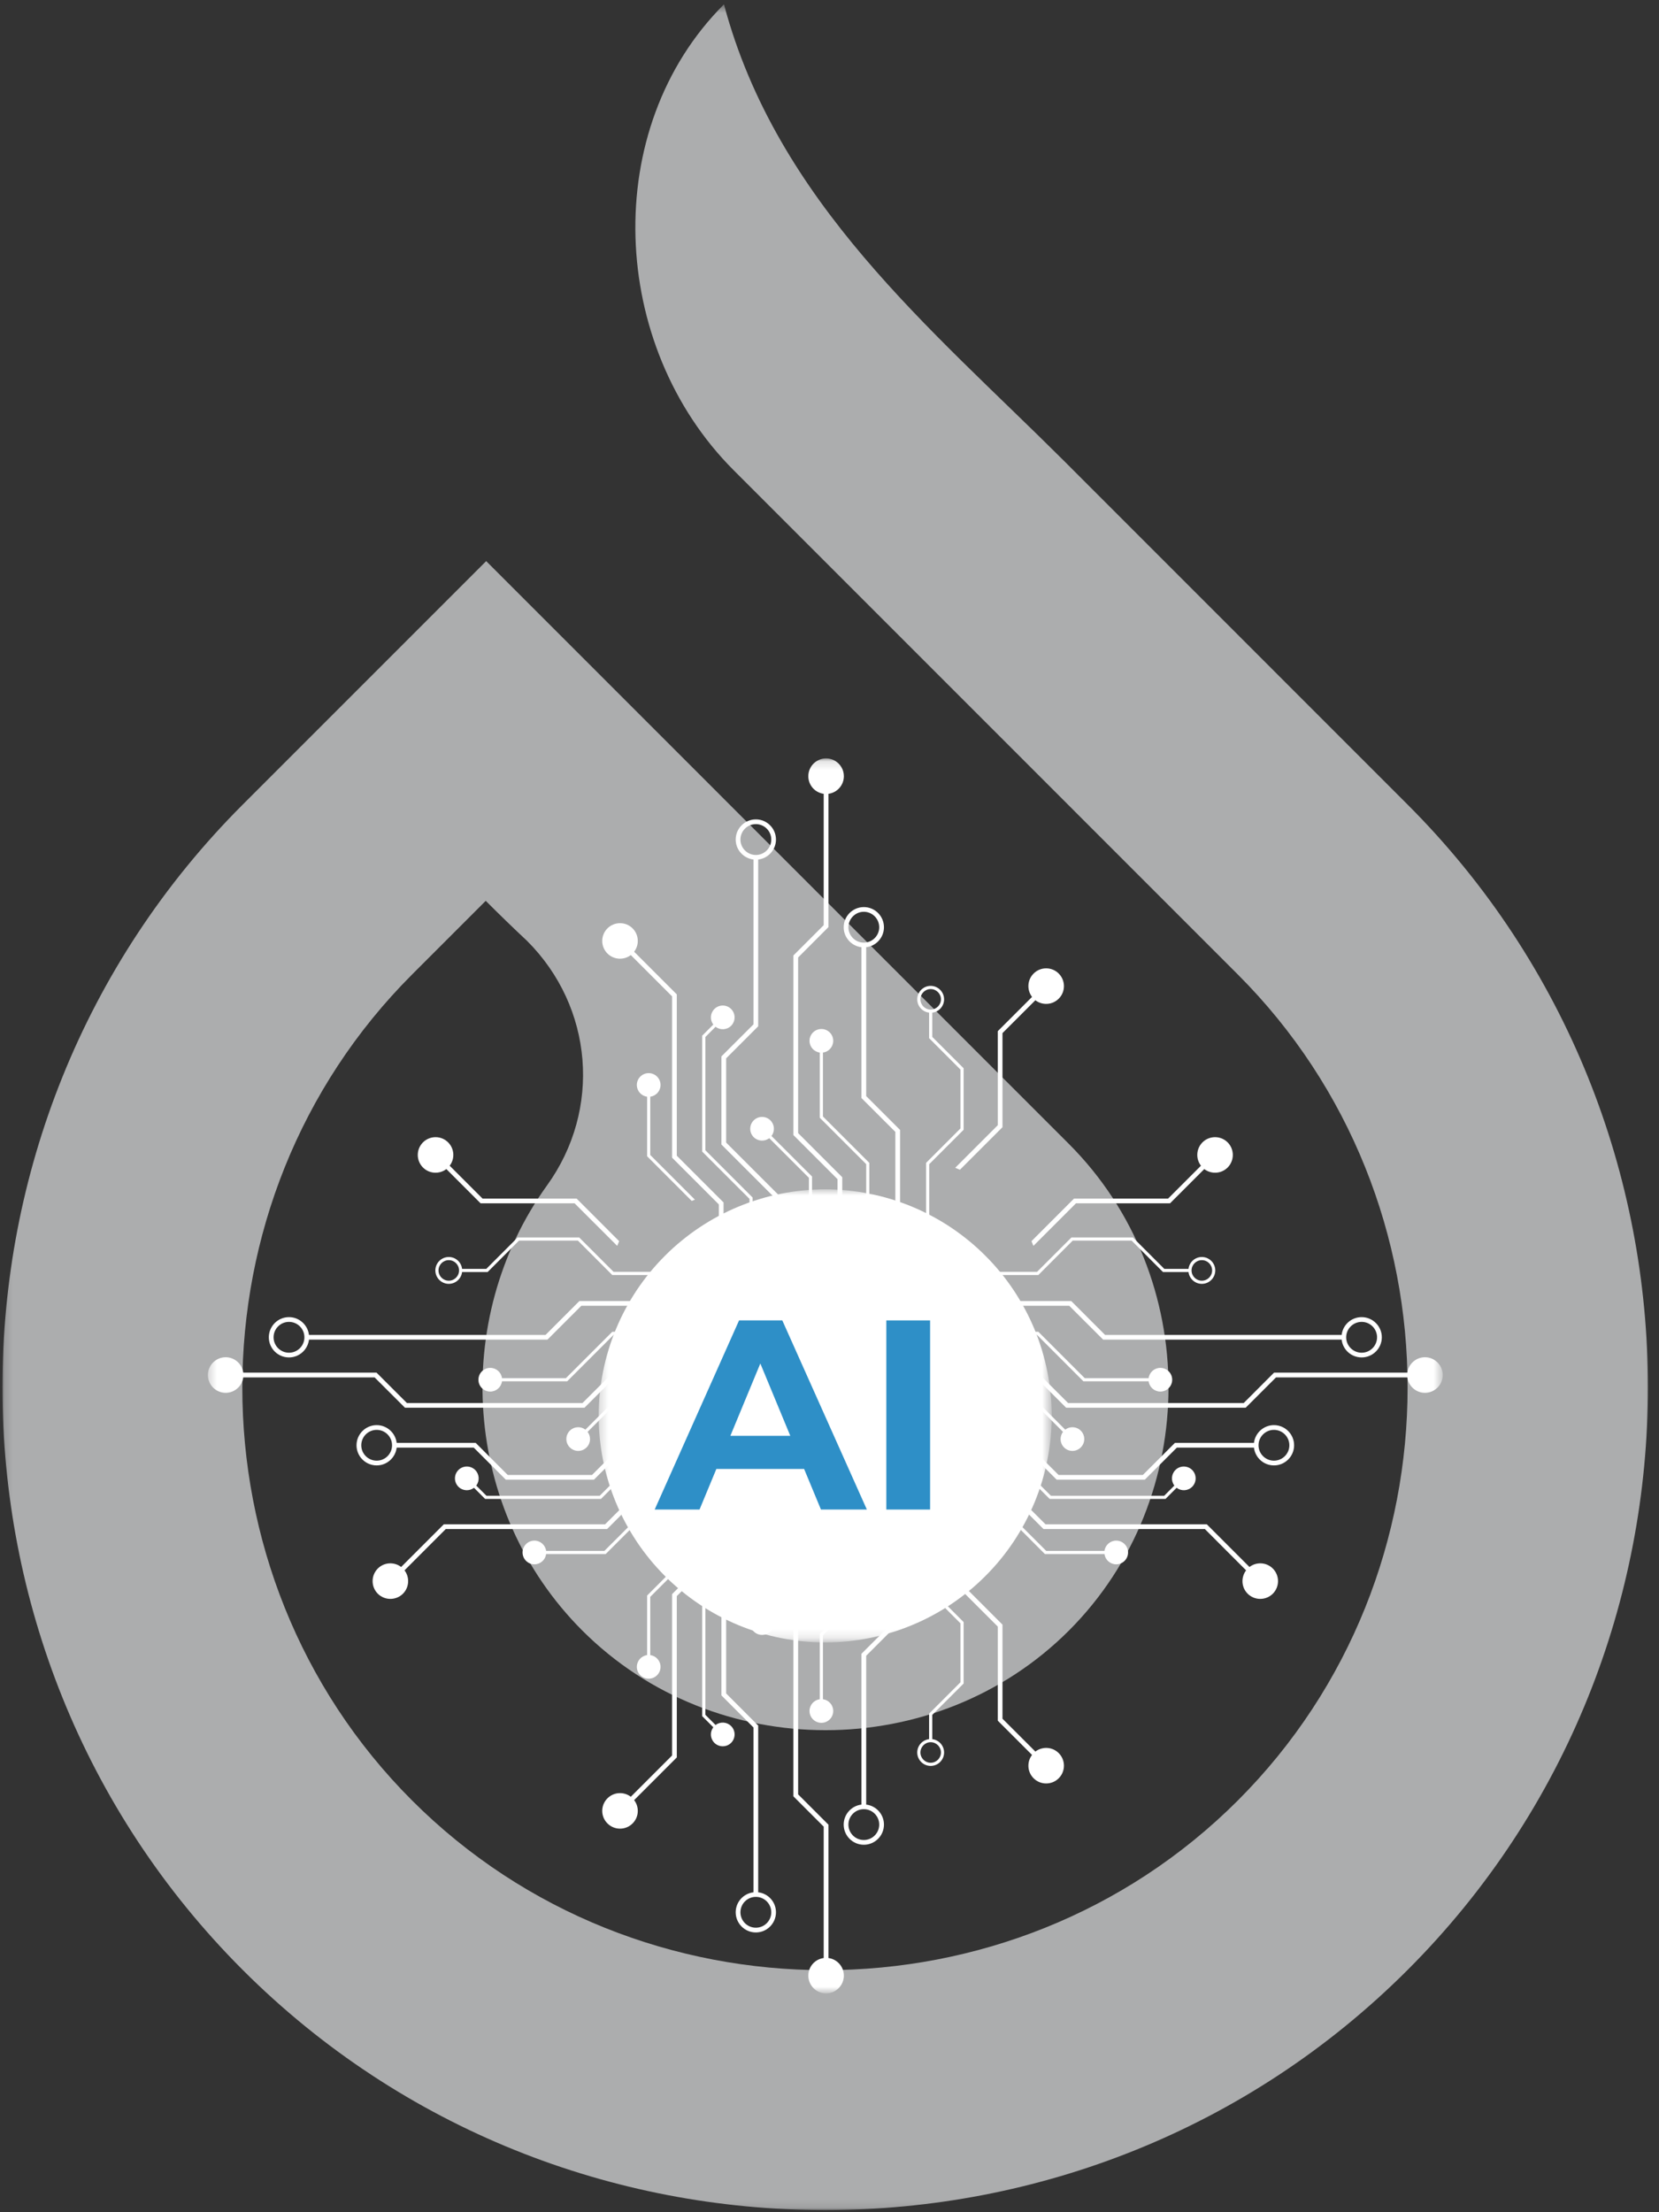 <svg width="195" height="260" viewBox="0 0 195 260" fill="none" xmlns="http://www.w3.org/2000/svg">
<rect x="0" y="0" width="195" height="260" fill="#333333" stroke="none"/>
<mask id="mask0_66_1947" style="mask-type:luminance" maskUnits="userSpaceOnUse" x="0" y="0" width="195" height="260">
<path d="M194.67 0H0V260H194.67V0Z" fill="white"/>
</mask>
<g mask="url(#mask0_66_1947)">
<mask id="mask1_66_1947" style="mask-type:luminance" maskUnits="userSpaceOnUse" x="0" y="0" width="195" height="260">
<path d="M0.162 0.51H194.4V259.895H0.162V0.51Z" fill="white"/>
</mask>
<g mask="url(#mask1_66_1947)">
<path fill-rule="evenodd" clip-rule="evenodd" d="M57.094 105.874C54.188 108.781 51.333 111.63 48.432 114.536C21.833 141.135 21.833 185.005 48.432 211.604C75.031 238.202 118.901 238.202 145.5 211.604C172.1 185.005 172.1 141.135 145.5 114.536C125.745 94.781 105.99 75.025 86.235 55.265C71.61 40.645 70.469 15.135 85.094 0.51C91.313 23.791 109.412 38.572 125.021 54.124L165.46 94.572C203.11 132.218 203.11 193.869 165.46 231.515C127.818 269.161 66.167 269.161 28.521 231.515C-9.125 193.869 -9.125 132.218 28.521 94.572C38.063 85.031 47.604 75.489 57.146 65.947C76.589 85.395 96.031 104.838 115.531 124.338L125.641 134.447C141.25 150.057 141.25 176.031 125.641 191.64C110.031 207.249 84.057 207.249 68.448 191.64C54.344 177.536 52.943 155.083 64.297 139.322C70.729 130.4 69.745 118.374 61.964 110.593C60.307 109.041 58.698 107.484 57.094 105.874Z" fill="#ACADAE"/>
</g>
</g>
<mask id="mask2_66_1947" style="mask-type:luminance" maskUnits="userSpaceOnUse" x="70" y="139" width="54" height="54">
<path d="M70.37 139.781H123.37V192.781H70.37V139.781Z" fill="white"/>
</mask>
<g mask="url(#mask2_66_1947)">
<path d="M123.62 166.406C123.62 167.281 123.573 168.151 123.489 169.02C123.406 169.885 123.276 170.75 123.104 171.604C122.937 172.458 122.724 173.302 122.474 174.135C122.219 174.973 121.927 175.791 121.594 176.598C121.255 177.401 120.885 178.192 120.474 178.958C120.062 179.729 119.614 180.473 119.13 181.203C118.646 181.927 118.13 182.625 117.573 183.302C117.021 183.973 116.437 184.619 115.818 185.234C115.203 185.854 114.557 186.437 113.885 186.989C113.208 187.541 112.51 188.062 111.786 188.546C111.062 189.031 110.312 189.479 109.542 189.89C108.776 190.302 107.989 190.671 107.182 191.005C106.375 191.338 105.557 191.635 104.724 191.885C103.885 192.14 103.042 192.354 102.187 192.52C101.333 192.692 100.469 192.817 99.604 192.906C98.734 192.989 97.864 193.031 96.995 193.031C96.12 193.031 95.25 192.989 94.385 192.906C93.515 192.817 92.656 192.692 91.797 192.52C90.943 192.354 90.099 192.14 89.265 191.885C88.432 191.635 87.609 191.338 86.802 191.005C86 190.671 85.213 190.302 84.443 189.89C83.672 189.479 82.927 189.031 82.203 188.546C81.474 188.062 80.776 187.541 80.104 186.989C79.427 186.437 78.781 185.854 78.167 185.234C77.552 184.619 76.963 183.973 76.411 183.302C75.859 182.625 75.338 181.927 74.854 181.203C74.37 180.473 73.922 179.729 73.51 178.958C73.099 178.192 72.729 177.401 72.396 176.598C72.062 175.791 71.765 174.973 71.515 174.135C71.26 173.302 71.052 172.458 70.88 171.604C70.708 170.75 70.583 169.885 70.495 169.02C70.411 168.151 70.37 167.281 70.37 166.406C70.37 165.536 70.411 164.666 70.495 163.796C70.583 162.932 70.708 162.067 70.88 161.213C71.052 160.359 71.26 159.515 71.515 158.682C71.765 157.843 72.062 157.026 72.396 156.218C72.729 155.416 73.099 154.625 73.51 153.859C73.922 153.088 74.37 152.343 74.854 151.614C75.338 150.89 75.859 150.192 76.411 149.515C76.963 148.843 77.552 148.197 78.167 147.583C78.781 146.963 79.427 146.38 80.104 145.828C80.776 145.276 81.474 144.755 82.203 144.27C82.927 143.786 83.672 143.338 84.443 142.927C85.213 142.515 86 142.145 86.802 141.812C87.609 141.479 88.432 141.182 89.265 140.932C90.099 140.677 90.943 140.463 91.797 140.296C92.656 140.125 93.515 140 94.385 139.911C95.25 139.828 96.12 139.781 96.995 139.781C97.864 139.781 98.734 139.828 99.604 139.911C100.469 140 101.333 140.125 102.187 140.296C103.042 140.463 103.885 140.677 104.724 140.932C105.557 141.182 106.375 141.479 107.182 141.812C107.989 142.145 108.776 142.515 109.542 142.927C110.312 143.338 111.062 143.786 111.786 144.27C112.51 144.755 113.208 145.276 113.885 145.828C114.557 146.38 115.203 146.963 115.818 147.583C116.437 148.197 117.021 148.843 117.573 149.515C118.13 150.192 118.646 150.89 119.13 151.614C119.614 152.343 120.062 153.088 120.474 153.859C120.885 154.625 121.255 155.416 121.594 156.218C121.927 157.026 122.219 157.843 122.474 158.682C122.724 159.515 122.937 160.359 123.104 161.213C123.276 162.067 123.406 162.932 123.489 163.796C123.573 164.666 123.62 165.536 123.62 166.406Z" fill="white"/>
</g>
<path d="M113.276 161.708C113.276 170.698 105.995 177.979 97.005 177.979C88.021 177.979 80.735 170.698 80.735 161.708C80.735 152.724 88.021 145.437 97.005 145.437C105.995 145.437 113.276 152.724 113.276 161.708ZM77.083 161.708C77.083 172.713 86.005 181.635 97.005 181.635C108.011 181.635 116.932 172.713 116.932 161.708C116.932 150.708 108.011 141.786 97.005 141.786C86.005 141.786 77.083 150.708 77.083 161.708Z" fill="white"/>
<path d="M107.375 161.708C107.375 167.432 102.734 172.078 97.005 172.078C91.281 172.078 86.641 167.432 86.641 161.708C86.641 155.984 91.281 151.343 97.005 151.343C102.734 151.343 107.375 155.984 107.375 161.708ZM84.312 161.708C84.312 168.718 89.995 174.401 97.005 174.401C104.021 174.401 109.703 168.718 109.703 161.708C109.703 154.697 104.021 149.015 97.005 149.015C89.995 149.015 84.312 154.697 84.312 161.708Z" fill="white"/>
<mask id="mask3_66_1947" style="mask-type:luminance" maskUnits="userSpaceOnUse" x="24" y="89" width="146" height="146">
<path d="M24.422 89.125H169.42V234.125H24.422V89.125Z" fill="white"/>
</mask>
<g mask="url(#mask3_66_1947)">
<path d="M88.589 189.77C88.047 190.312 88.047 191.197 88.589 191.739C89.135 192.286 90.016 192.286 90.557 191.739C91.057 191.239 91.099 190.458 90.682 189.911L95.448 185.145V181.051H95.078V184.989L90.417 189.65C89.87 189.229 89.089 189.27 88.589 189.77ZM93.813 210.89V190.244L99 185.057V181.051H98.443V184.827L93.255 190.015V211.119L96.818 214.682V230.124C95.797 230.26 95.01 231.13 95.01 232.192C95.01 233.343 95.943 234.281 97.099 234.281C98.25 234.281 99.188 233.343 99.188 232.192C99.188 231.13 98.396 230.26 97.375 230.124V214.452L93.813 210.89ZM87.031 224.749C87.031 223.749 87.844 222.937 88.844 222.937C89.844 222.937 90.656 223.749 90.656 224.749C90.656 225.749 89.844 226.562 88.844 226.562C87.844 226.562 87.031 225.749 87.031 224.749ZM91.208 224.749C91.208 223.536 90.297 222.536 89.12 222.4V202.801L85.354 199.031V189.135L91.901 182.588V177.156C91.714 177.098 91.526 177.036 91.344 176.963V182.359L84.797 188.9V199.26L88.568 203.031V222.4C87.391 222.536 86.474 223.536 86.474 224.749C86.474 226.051 87.536 227.119 88.844 227.119C90.151 227.119 91.208 226.051 91.208 224.749ZM77.641 195.9C77.641 195.197 77.109 194.614 76.432 194.52V187.676L81.682 182.426L81.307 182.27L76.063 187.52V194.52C75.38 194.614 74.854 195.197 74.854 195.9C74.854 196.671 75.474 197.296 76.245 197.296C77.016 197.296 77.641 196.671 77.641 195.9ZM96.359 192.046V199.708C95.677 199.801 95.151 200.385 95.151 201.088C95.151 201.859 95.776 202.484 96.547 202.484C97.318 202.484 97.938 201.859 97.938 201.088C97.938 200.385 97.411 199.801 96.729 199.708V192.202L102.182 186.749V181.051H101.813V186.593L96.359 192.046ZM74.536 211.567L79.552 206.551V187.588L85.047 182.093V174.213H86.599C86.38 174.031 86.172 173.848 85.964 173.656H85.047V172.739C84.859 172.531 84.672 172.322 84.495 172.109V173.656H76.625L71.125 179.15H52.167L47.151 184.166C46.333 183.541 45.156 183.598 44.406 184.348C43.594 185.166 43.594 186.489 44.406 187.307C45.224 188.119 46.547 188.119 47.365 187.307C48.109 186.557 48.172 185.38 47.547 184.562L52.396 179.708H71.359L76.854 174.213H84.495V181.864L78.995 187.359V206.322L74.146 211.171C73.323 210.546 72.151 210.604 71.401 211.354C70.583 212.171 70.583 213.494 71.401 214.307C72.219 215.124 73.542 215.124 74.354 214.307C75.104 213.562 75.167 212.385 74.536 211.567ZM121.307 117.166L117.281 121.192V132.244L112.276 137.249L112.833 137.479L117.833 132.479V121.421L121.698 117.557C122.521 118.187 123.693 118.124 124.443 117.374C125.26 116.562 125.26 115.239 124.443 114.421C123.63 113.604 122.302 113.604 121.49 114.421C120.74 115.171 120.682 116.343 121.307 117.166ZM160.05 155.359C161.05 155.359 161.86 156.171 161.86 157.171C161.86 158.171 161.05 158.984 160.05 158.984C159.05 158.984 158.23 158.171 158.23 157.171C158.23 156.171 159.05 155.359 160.05 155.359ZM125.682 153.468L129.667 157.447H157.7C157.83 158.624 158.83 159.536 160.05 159.536C161.35 159.536 162.42 158.479 162.42 157.171C162.42 155.864 161.35 154.801 160.05 154.801C158.83 154.801 157.83 155.718 157.7 156.895H129.896L125.917 152.911H110.693C110.807 153.093 110.922 153.275 111.036 153.468H125.682ZM112.276 186.171L117.281 191.171V202.229L121.307 206.255C120.682 207.072 120.74 208.249 121.49 208.999C122.302 209.812 123.63 209.812 124.443 208.999C125.26 208.182 125.26 206.859 124.443 206.041C123.693 205.291 122.521 205.234 121.698 205.859L117.833 201.999V190.942L112.833 185.937L112.276 186.171ZM138.036 174.598L136.839 175.796H123.526L117.969 170.239H110.865C110.786 170.364 110.703 170.489 110.625 170.609H117.818L123.375 176.166H136.995L138.302 174.859C138.844 175.275 139.63 175.239 140.13 174.739C140.672 174.192 140.672 173.312 140.13 172.765C139.583 172.223 138.703 172.223 138.161 172.765C137.661 173.265 137.62 174.051 138.036 174.598ZM165.42 161.327H149.75L146.188 164.895H125.542L120.354 159.708H116.349V160.26H120.125L125.313 165.447H146.417L149.984 161.885H165.42C165.56 162.906 166.43 163.697 167.49 163.697C168.64 163.697 169.58 162.76 169.58 161.609C169.58 160.452 168.64 159.515 167.49 159.515C166.43 159.515 165.56 160.307 165.42 161.327ZM117.724 177.025L117.573 177.395L122.818 182.645H129.818C129.911 183.327 130.495 183.854 131.198 183.854C131.969 183.854 132.594 183.229 132.594 182.458C132.594 181.692 131.969 181.067 131.198 181.067C130.495 181.067 129.911 181.593 129.818 182.275H122.974L117.724 177.025ZM151.552 169.864C151.552 170.859 150.74 171.671 149.74 171.671C148.74 171.671 147.927 170.859 147.927 169.864C147.927 168.864 148.74 168.051 149.74 168.051C150.74 168.051 151.552 168.864 151.552 169.864ZM147.391 169.583H138.099L134.328 173.354H124.432L117.885 166.807H116.349V167.364H117.656L124.203 173.906H134.563L138.328 170.14H147.391C147.531 171.312 148.531 172.229 149.74 172.229C151.047 172.229 152.109 171.166 152.109 169.864C152.109 168.557 151.047 167.494 149.74 167.494C148.531 167.494 147.531 168.411 147.391 169.583ZM103.344 214.442C103.344 215.442 102.531 216.255 101.536 216.255C100.536 216.255 99.724 215.442 99.724 214.442C99.724 213.442 100.536 212.63 101.536 212.63C102.531 212.63 103.344 213.442 103.344 214.442ZM105.797 190.614V175.4C105.609 175.52 105.427 175.63 105.24 175.744V190.385L101.255 194.369V212.093C100.083 212.229 99.167 213.234 99.167 214.442C99.167 215.749 100.229 216.812 101.536 216.812C102.839 216.812 103.901 215.749 103.901 214.442C103.901 213.234 102.984 212.229 101.813 212.093V194.598L105.797 190.614ZM110.599 205.968C110.599 206.635 110.057 207.176 109.391 207.176C108.729 207.176 108.188 206.635 108.188 205.968C108.188 205.301 108.729 204.76 109.391 204.76C110.057 204.76 110.599 205.301 110.599 205.968ZM109.224 173.656V172.452C109.104 172.588 108.979 172.723 108.854 172.859V173.656H108.047C107.844 173.848 107.635 174.031 107.417 174.213H108.854V186.749L112.896 190.791V197.713L109.208 201.4V204.4C108.427 204.494 107.813 205.161 107.813 205.968C107.813 206.838 108.521 207.546 109.391 207.546C110.26 207.546 110.969 206.838 110.969 205.968C110.969 205.161 110.359 204.494 109.578 204.4V201.551L113.266 197.864V190.64L109.224 186.593V174.213H117.161L122.656 179.708H141.62L146.469 184.562C145.844 185.38 145.901 186.557 146.651 187.307C147.469 188.119 148.792 188.119 149.609 187.307C150.422 186.489 150.422 185.166 149.609 184.348C148.859 183.598 147.682 183.541 146.865 184.166L141.849 179.15H122.891L117.391 173.656H109.224ZM141.161 137.005L137.297 140.869H126.24L121.24 145.874L121.469 146.426L126.469 141.426H137.526L141.552 137.4C142.37 138.025 143.547 137.968 144.297 137.218C145.109 136.4 145.109 135.077 144.297 134.26C143.479 133.447 142.156 133.447 141.339 134.26C140.594 135.01 140.531 136.187 141.161 137.005ZM83.391 170.609C83.307 170.489 83.229 170.364 83.151 170.239H76.042L70.49 175.796H57.177L55.979 174.598C56.396 174.051 56.354 173.265 55.854 172.765C55.313 172.223 54.427 172.223 53.885 172.765C53.339 173.312 53.339 174.192 53.885 174.739C54.385 175.239 55.167 175.275 55.714 174.859L57.021 176.166H70.641L76.198 170.609H83.391ZM141.266 148.104C141.932 148.104 142.474 148.645 142.474 149.312C142.474 149.979 141.932 150.52 141.266 150.52C140.599 150.52 140.057 149.979 140.057 149.312C140.057 148.645 140.599 148.104 141.266 148.104ZM108.188 117.447C108.188 116.786 108.729 116.244 109.391 116.244C110.057 116.244 110.599 116.786 110.599 117.447C110.599 118.114 110.057 118.656 109.391 118.656C108.729 118.656 108.188 118.114 108.188 117.447ZM109.224 149.479V136.822L113.266 132.781V125.551L109.578 121.864V119.015C110.359 118.926 110.969 118.26 110.969 117.447C110.969 116.583 110.26 115.869 109.391 115.869C108.521 115.869 107.813 116.583 107.813 117.447C107.813 118.26 108.427 118.926 109.208 119.015V122.015L112.896 125.708V132.624L108.854 136.671V149.479H107.734C107.875 149.604 108.01 149.723 108.141 149.854H108.854V150.562C108.979 150.697 109.104 150.827 109.224 150.968V149.854H122.047L126.089 145.807H133.01L136.698 149.499H139.698C139.792 150.281 140.458 150.89 141.266 150.89C142.135 150.89 142.844 150.182 142.844 149.312C142.844 148.442 142.135 147.734 141.266 147.734C140.458 147.734 139.792 148.343 139.698 149.13H136.854L133.161 145.437H125.938L121.896 149.479H109.224ZM62.813 181.067C62.047 181.067 61.422 181.692 61.422 182.458C61.422 183.229 62.047 183.854 62.813 183.854C63.521 183.854 64.104 183.327 64.193 182.645H71.193L76.443 177.395L76.292 177.025L71.042 182.275H64.193C64.104 181.593 63.521 181.067 62.813 181.067ZM73.573 163.255L68.807 168.025C68.26 167.604 67.474 167.645 66.979 168.145C66.432 168.687 66.432 169.572 66.979 170.114C67.521 170.661 68.401 170.661 68.948 170.114C69.448 169.614 69.484 168.833 69.068 168.286L73.729 163.63H78.13V163.255H73.573ZM71.969 156.52L66.516 161.973H59.005C58.917 161.291 58.333 160.765 57.625 160.765C56.859 160.765 56.234 161.39 56.234 162.161C56.234 162.926 56.859 163.551 57.625 163.551C58.333 163.551 58.917 163.025 59.005 162.343H66.667L72.12 156.89H78.13V156.52H71.969ZM82.911 188.229L88.464 182.671V175.557C88.339 175.479 88.219 175.4 88.094 175.322V182.52L82.536 188.077V201.697L83.844 203.005C83.427 203.551 83.469 204.333 83.969 204.833C84.51 205.374 85.396 205.374 85.938 204.833C86.479 204.286 86.479 203.406 85.938 202.864C85.438 202.364 84.656 202.322 84.109 202.739L82.911 201.541V188.229ZM85.938 120.557C86.479 120.015 86.479 119.13 85.938 118.588C85.396 118.041 84.51 118.041 83.969 118.588C83.469 119.088 83.427 119.869 83.844 120.416L82.536 121.723V135.343L88.094 140.9V148.098C88.219 148.02 88.339 147.937 88.464 147.859V140.744L82.911 135.187V121.88L84.109 120.676C84.656 121.098 85.438 121.057 85.938 120.557ZM95.078 142.249H95.448V138.275L90.682 133.51C91.099 132.963 91.057 132.176 90.557 131.676C90.016 131.135 89.135 131.135 88.589 131.676C88.047 132.223 88.047 133.104 88.589 133.65C89.089 134.145 89.87 134.187 90.417 133.77L95.078 138.426V142.249ZM122.047 156.52H116.349V156.89H121.896L127.344 162.343H135.01C135.099 163.025 135.682 163.551 136.385 163.551C137.156 163.551 137.781 162.926 137.781 162.161C137.781 161.39 137.156 160.765 136.385 160.765C135.682 160.765 135.099 161.291 135.01 161.973H127.5L122.047 156.52ZM96.729 131.218V123.708C97.411 123.619 97.938 123.036 97.938 122.327C97.938 121.562 97.318 120.937 96.547 120.937C95.776 120.937 95.151 121.562 95.151 122.327C95.151 123.036 95.677 123.619 96.359 123.708V131.369L101.813 136.822V145.744H102.182V136.671L96.729 131.218ZM116.349 163.255V163.63H120.286L124.948 168.286C124.531 168.833 124.568 169.614 125.068 170.114C125.609 170.661 126.495 170.661 127.036 170.114C127.583 169.572 127.583 168.687 127.036 168.145C126.536 167.645 125.755 167.604 125.208 168.025L120.443 163.255H116.349ZM72.776 145.874L67.776 140.869H56.719L52.854 137.005C53.484 136.187 53.422 135.01 52.672 134.26C51.859 133.447 50.536 133.447 49.719 134.26C48.901 135.077 48.901 136.4 49.719 137.218C50.469 137.968 51.646 138.025 52.464 137.4L56.49 141.426H67.542L72.547 146.426L72.776 145.874ZM33.969 158.984C32.969 158.984 32.156 158.171 32.156 157.171C32.156 156.171 32.969 155.359 33.969 155.359C34.969 155.359 35.781 156.171 35.781 157.171C35.781 158.171 34.969 158.984 33.969 158.984ZM36.318 156.895C36.177 155.718 35.177 154.801 33.969 154.801C32.661 154.801 31.599 155.864 31.599 157.171C31.599 158.479 32.661 159.536 33.969 159.536C35.177 159.536 36.177 158.624 36.318 157.447H64.349L68.328 153.468H82.979C83.089 153.275 83.208 153.093 83.323 152.911H68.099L64.12 156.895H36.318ZM78.13 160.26V159.708H73.656L68.469 164.895H47.828L44.26 161.327H28.594C28.458 160.307 27.583 159.515 26.526 159.515C25.37 159.515 24.438 160.452 24.438 161.609C24.438 162.76 25.37 163.697 26.526 163.697C27.583 163.697 28.458 162.906 28.594 161.885H44.031L47.599 165.447H68.703L73.891 160.26H78.13ZM42.464 169.864C42.464 168.864 43.276 168.051 44.276 168.051C45.276 168.051 46.083 168.864 46.083 169.864C46.083 170.859 45.276 171.671 44.276 171.671C43.276 171.671 42.464 170.859 42.464 169.864ZM46.625 170.14H55.688L59.453 173.906H69.813L76.359 167.364H78.13V166.807H76.13L69.583 173.354H59.682L55.917 169.583H46.625C46.484 168.411 45.484 167.494 44.276 167.494C42.969 167.494 41.906 168.557 41.906 169.864C41.906 171.166 42.969 172.229 44.276 172.229C45.484 172.229 46.484 171.312 46.625 170.14ZM88.844 96.859C89.844 96.859 90.656 97.671 90.656 98.671C90.656 99.671 89.844 100.484 88.844 100.484C87.844 100.484 87.031 99.671 87.031 98.671C87.031 97.671 87.844 96.859 88.844 96.859ZM88.568 101.02V120.39L84.797 124.156V134.515L91.344 141.062V146.452C91.526 146.385 91.714 146.322 91.901 146.26V140.833L85.354 134.286V124.385L89.12 120.619V101.02C90.297 100.88 91.208 99.88 91.208 98.671C91.208 97.364 90.151 96.301 88.844 96.301C87.536 96.301 86.474 97.364 86.474 98.671C86.474 99.88 87.391 100.88 88.568 101.02ZM81.307 141.145L81.682 140.994L76.432 135.744V128.895C77.109 128.807 77.641 128.223 77.641 127.515C77.641 126.749 77.016 126.124 76.245 126.124C75.474 126.124 74.854 126.749 74.854 127.515C74.854 128.223 75.38 128.807 76.063 128.895V135.895L81.307 141.145ZM95.01 91.229C95.01 92.286 95.797 93.161 96.818 93.296V108.734L93.255 112.296V133.4L98.443 138.588V142.249H99V138.359L93.813 133.171V112.531L97.375 108.963V93.296C98.396 93.161 99.188 92.286 99.188 91.229C99.188 90.072 98.25 89.135 97.099 89.135C95.943 89.135 95.01 90.072 95.01 91.229ZM103.344 108.979C103.344 109.973 102.531 110.786 101.536 110.786C100.536 110.786 99.724 109.973 99.724 108.979C99.724 107.979 100.536 107.161 101.536 107.161C102.531 107.161 103.344 107.979 103.344 108.979ZM99.167 108.979C99.167 110.187 100.083 111.187 101.255 111.327V129.051L105.24 133.031V147.676C105.427 147.786 105.609 147.9 105.797 148.02V132.801L101.813 128.822V111.327C102.984 111.187 103.901 110.187 103.901 108.979C103.901 107.671 102.839 106.609 101.536 106.609C100.229 106.609 99.167 107.671 99.167 108.979ZM52.75 150.52C52.083 150.52 51.542 149.979 51.542 149.312C51.542 148.645 52.083 148.104 52.75 148.104C53.417 148.104 53.958 148.645 53.958 149.312C53.958 149.979 53.417 150.52 52.75 150.52ZM71.969 149.854H84.495V151.312C84.672 151.093 84.859 150.885 85.047 150.676V149.854H85.87C86.005 149.723 86.141 149.604 86.281 149.479H85.047V141.322L79.552 135.827V116.869L74.536 111.854C75.167 111.036 75.104 109.859 74.354 109.109C73.542 108.296 72.219 108.296 71.401 109.109C70.583 109.926 70.583 111.249 71.401 112.067C72.151 112.812 73.323 112.874 74.146 112.249L78.995 117.098V136.057L84.495 141.557V149.479H72.12L68.078 145.437H60.849L57.161 149.13H54.313C54.224 148.343 53.557 147.734 52.75 147.734C51.88 147.734 51.172 148.442 51.172 149.312C51.172 150.182 51.88 150.89 52.75 150.89C53.557 150.89 54.224 150.281 54.313 149.499H57.318L61.005 145.807H67.927L71.969 149.854Z" fill="white"/>
</g>
<path d="M94.516 172.644H84.203L82.224 177.415H76.953L86.87 155.186H91.953L101.891 177.415H96.495L94.516 172.644ZM92.891 168.749L89.37 160.249L85.849 168.749H92.891Z" fill="#2E8FC7"/>
<path d="M104.178 155.186H109.324V177.415H104.178V155.186Z" fill="#2E8FC7"/>
</svg>

